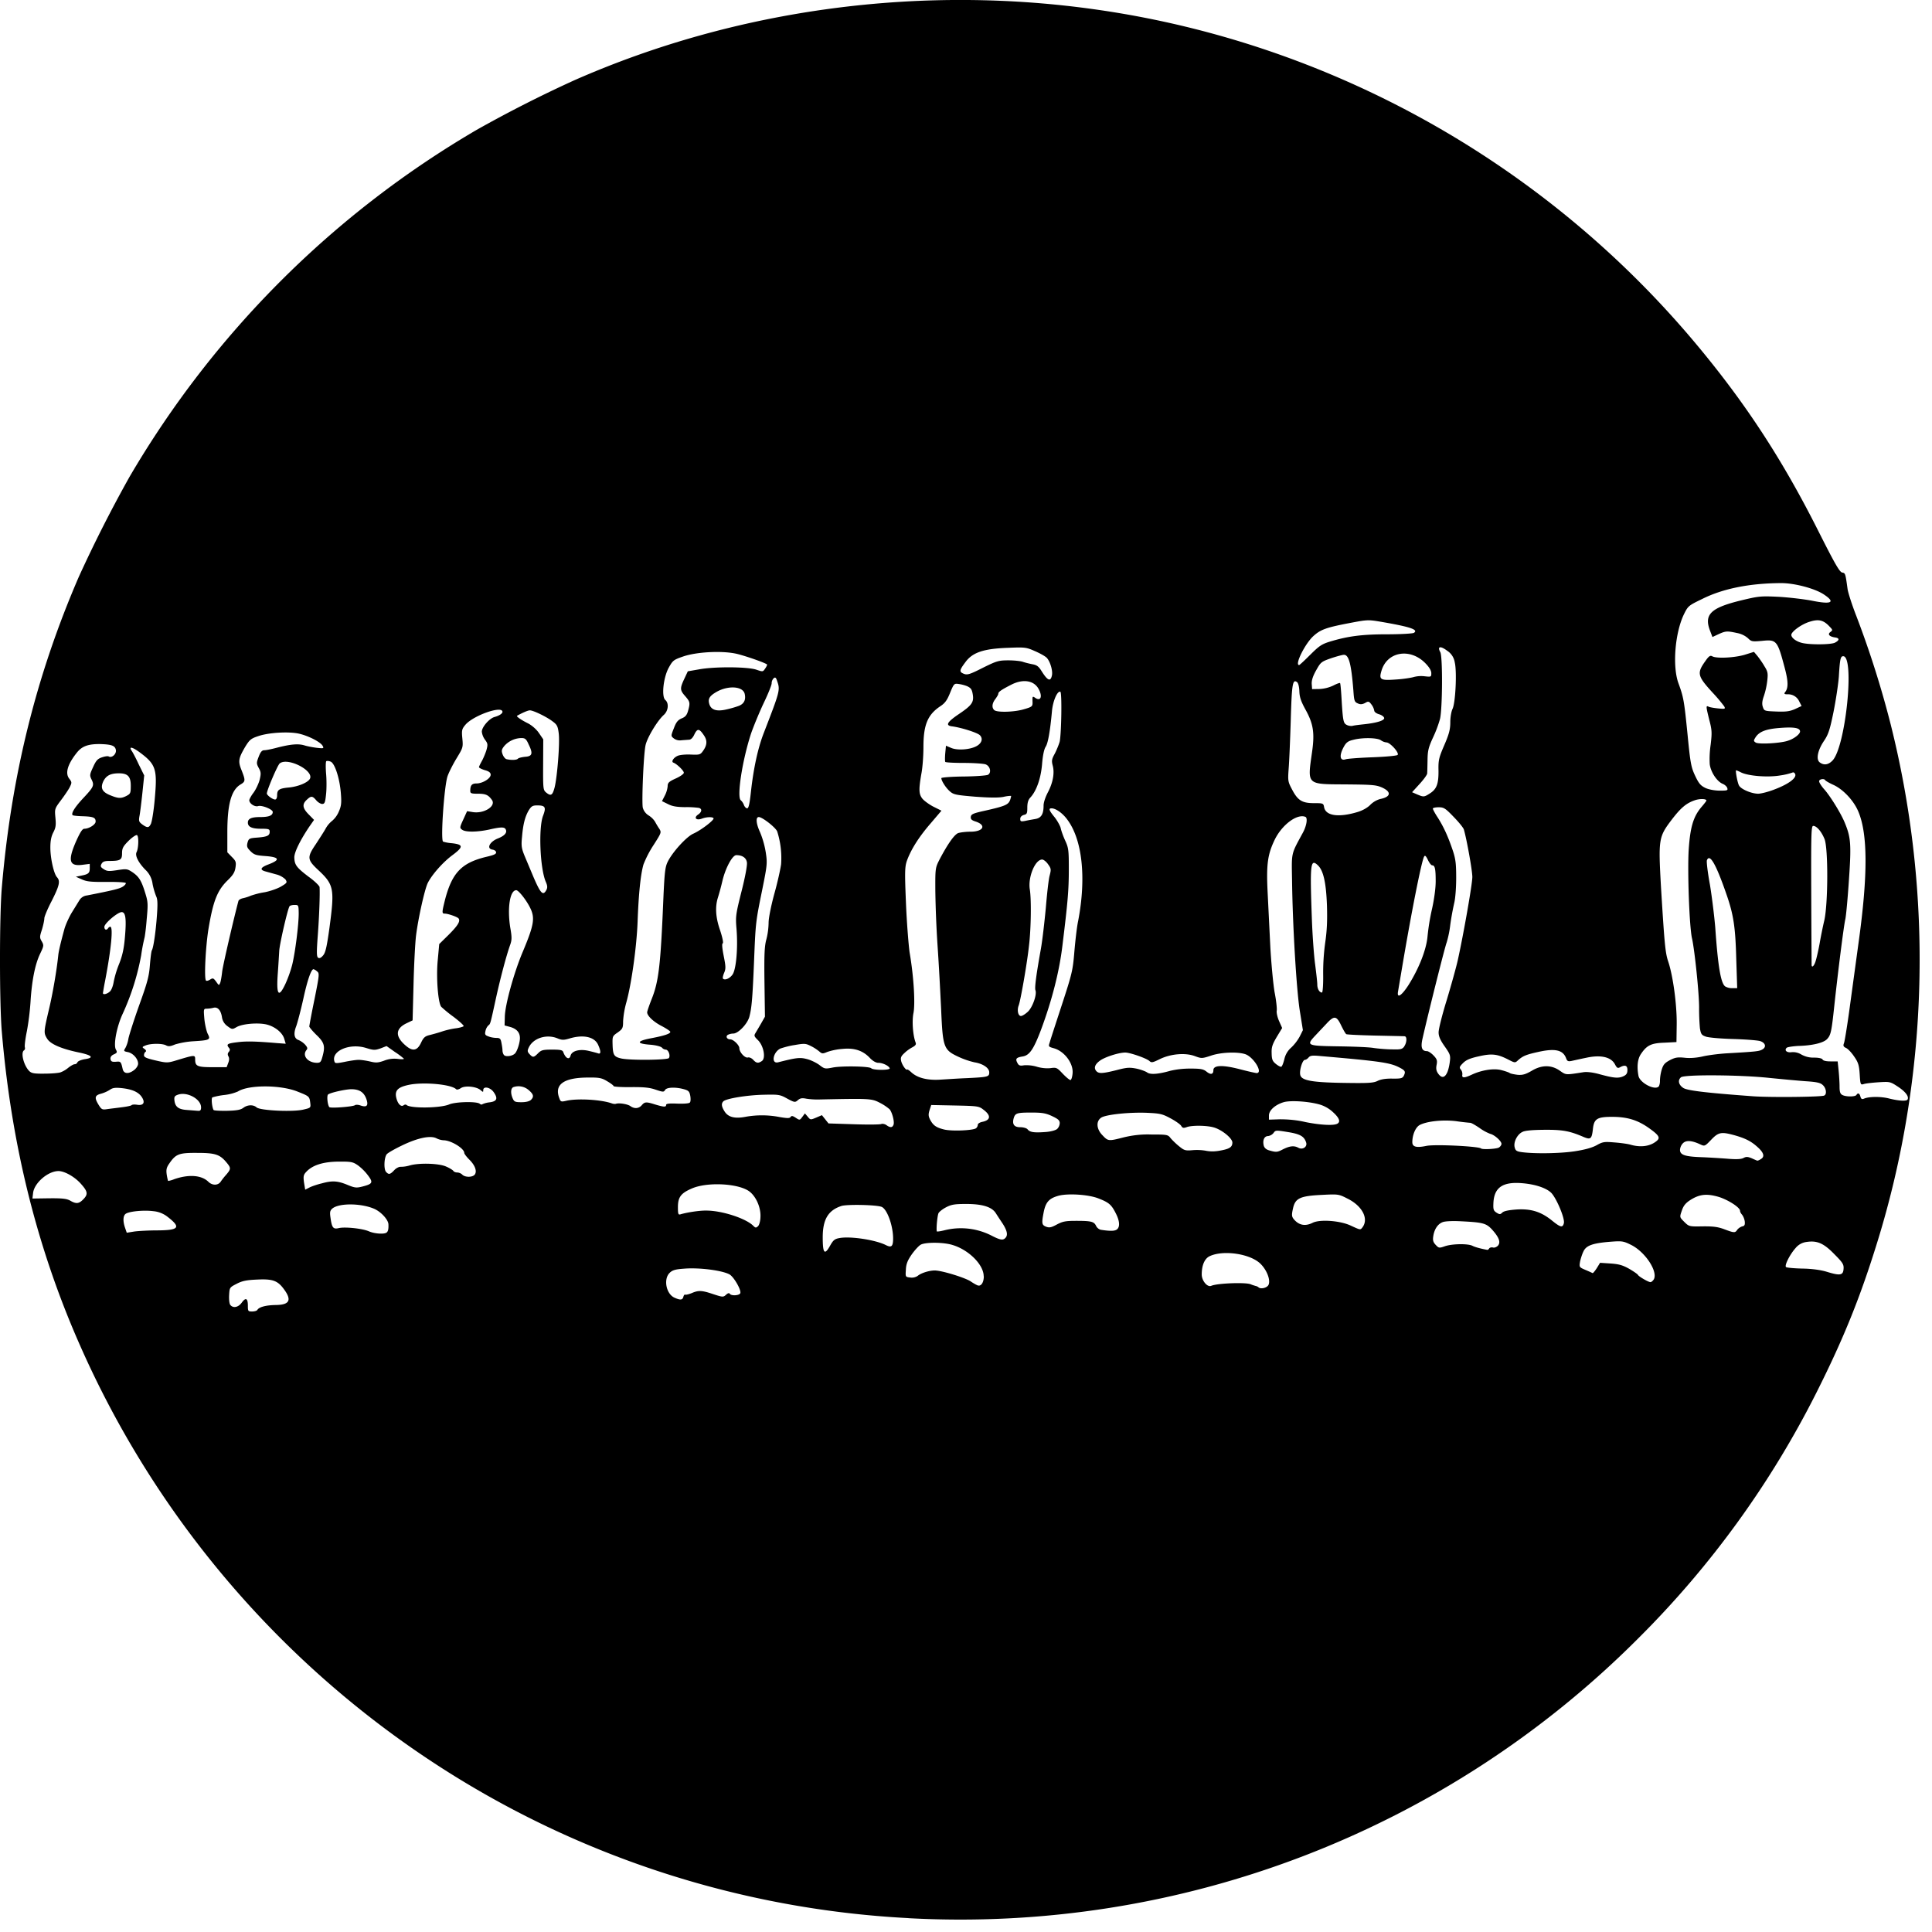 <svg xmlns="http://www.w3.org/2000/svg" width="64pt" height="64pt" viewBox="0 0 64 64"><path d="M30.094 63.54a31.676 31.676 0 0 1-15.805-5.196 31.962 31.962 0 0 1-11.644-13.79C1.23 41.353.375 37.919.059 34.165c-.079-.937-.079-3.809 0-4.746.312-3.719 1.144-7.059 2.554-10.316a44.97 44.97 0 0 1 1.672-3.297A32.067 32.067 0 0 1 15.793 4.3a42.485 42.485 0 0 1 3.23-1.64C24.398.292 30.52-.528 36.414.331c7.688 1.117 14.766 5.074 19.773 11.066 1.633 1.954 2.852 3.817 4.051 6.2.543 1.078.703 1.359.79 1.37.1.016.105.032.175.544.016.117.145.523.29.894a32.32 32.32 0 0 1 1.14 3.598c1.41 5.621 1.262 11.617-.438 17.121-.566 1.836-1.12 3.21-2.011 4.984a31.383 31.383 0 0 1-5.91 8.16 31.72 31.72 0 0 1-24.184 9.274zM8.527 43.39c.055-.093.282-.156.618-.16.449-.007.527-.164.261-.523-.207-.285-.375-.344-.875-.32-.363.015-.504.043-.691.14-.235.121-.235.125-.25.375-.008.149.008.285.039.325.094.117.266.082.379-.075.133-.183.203-.148.203.102 0 .18.008.191.14.191.079 0 .157-.023.176-.054zm14.11-.43c.015-.054.039-.085.062-.073.02.011.117-.012.215-.051.227-.098.332-.094.715.035.312.102.332.102.422.02.058-.055.105-.067.125-.032.047.075.316.059.347-.02.04-.105-.222-.558-.367-.628-.261-.133-1.015-.227-1.504-.184-.289.02-.382.051-.472.141-.207.207-.114.695.164.82.195.086.265.078.293-.027zm19.386-.401c.067-.157-.05-.473-.257-.684-.336-.348-1.266-.48-1.711-.254-.157.086-.246.3-.246.598 0 .207.187.433.316.375.2-.086 1.137-.121 1.305-.051.05.023.11.039.16.055a.22.22 0 0 1 .097.043c.07.074.29.023.336-.082zm-9.437-.282c0-.382-.496-.875-1.031-1.035-.297-.094-.887-.097-1.051-.012-.063.032-.2.18-.305.329-.14.203-.183.32-.191.504-.016.238-.016.238.148.257a.351.351 0 0 0 .242-.054c.11-.094.38-.18.567-.18.23 0 .992.234 1.187.36.09.062.2.124.239.136.109.035.199-.098.199-.305zm22.2.102c.14-.266-.294-.918-.763-1.145-.242-.12-.296-.129-.66-.101-.605.047-.82.125-.91.324-.047.094-.094.25-.113.344-.028.172-.024.18.176.265.113.047.222.098.238.106.016.012.078-.067.14-.16l.11-.18.348.023c.277.02.402.055.617.176.148.086.277.176.289.2.02.05.332.234.414.242.031 0 .082-.043.113-.094zm6.284-.34c.012-.152-.02-.207-.308-.496-.352-.363-.57-.453-.914-.402a.556.556 0 0 0-.371.207c-.176.195-.372.57-.313.625.016.02.254.043.527.05.32.004.606.043.809.102.453.14.555.125.57-.086zm-33.566-.785c.098-.172.148-.215.308-.242.364-.067 1.204.062 1.543.238.168.082.223.043.23-.18.013-.43-.19-1.011-.378-1.09-.164-.07-1.152-.09-1.336-.03-.437.144-.617.445-.617 1.038 0 .54.062.606.25.266zm21.828.101c.02-.027.07-.042.125-.03.047.015.117-.013.164-.06.09-.105.047-.25-.144-.476-.227-.266-.305-.293-1.067-.332-.285-.016-.539-.004-.617.027-.16.059-.277.227-.313.461-.023.14-.007.2.079.293.105.11.117.11.3.047.243-.086.782-.094.926-.012.09.043.262.09.48.13.02.003.051-.016.067-.048zm-16.031-.343c.094-.09.066-.239-.086-.477-.078-.117-.153-.23-.23-.351-.133-.204-.442-.301-.981-.301-.383 0-.492.02-.664.11-.113.058-.227.148-.25.194-.035.067-.078.47-.059.602.004.016.117 0 .258-.035a2.232 2.232 0 0 1 1.547.172c.293.152.387.168.465.086zm-20.504-.176c.058-.035.078-.117.07-.285-.012-.16-.265-.43-.5-.52-.449-.18-1.156-.176-1.363.008-.074.066-.082.121-.055.305.047.336.09.383.285.336.207-.043.774.015.989.11.175.077.484.1.574.046zm-7.582-.078c.719-.004.789-.098.34-.446a.885.885 0 0 0-.473-.19c-.3-.04-.758 0-.902.077-.106.055-.117.246-.035.48l.054.157.246-.04c.137-.019.485-.038.77-.038zm52.336-.024a.359.359 0 0 1 .164-.109c.074-.012.094-.05.082-.164a.504.504 0 0 0-.086-.219c-.04-.043-.07-.097-.07-.133 0-.109-.38-.355-.696-.457-.398-.117-.636-.097-.941.094-.16.102-.23.188-.281.328-.09.258-.09.239.078.41.148.145.16.149.597.141.344-.004.504.016.707.09.344.129.372.133.446.02zm-20.606.02c.153-.047.168-.254.032-.531-.157-.32-.239-.387-.59-.524-.328-.129-1-.172-1.317-.09-.316.086-.425.211-.492.524-.078.398-.07.445.078.504.106.039.168.027.356-.075.191-.101.289-.12.633-.12.5 0 .597.023.664.167.03.063.101.121.164.13.242.038.394.042.472.015zm8.18-.086c.227-.281.012-.715-.484-.961-.297-.152-.309-.152-.848-.125-.73.035-.887.11-.961.45-.047.21-.043.265.02.347.171.21.382.254.636.125.242-.117.91-.07 1.262.098.313.144.313.144.375.066zm-19.934-.355c.016-.329-.16-.708-.394-.864-.387-.254-1.395-.297-1.89-.074-.352.152-.45.285-.45.613 0 .23.012.258.082.239.207-.063.629-.13.86-.125.515 0 1.304.257 1.55.5.078.078.094.078.164.015.04-.043.075-.172.078-.304zm26.614.207c.039-.153-.235-.805-.41-.997-.157-.164-.528-.293-.973-.328-.637-.054-.922.14-.95.64-.011.227 0 .267.098.333.106.066.125.066.192.004.05-.055.21-.086.476-.106.485-.03.817.075 1.184.375.273.22.344.235.383.079zm-49.051-.786c.168-.168.156-.261-.067-.511-.203-.235-.546-.43-.75-.43-.343 0-.796.387-.84.719l-.023.191.547-.008c.442-.004.582.012.7.075.199.117.292.109.433-.036zm7.894-.53c.352-.099.528-.09.852.042.254.106.309.11.508.059.336-.086.36-.133.183-.367a1.671 1.671 0 0 0-.332-.333c-.168-.117-.226-.128-.644-.125-.504.004-.86.114-1.067.336-.093.098-.105.145-.078.352l.04.242.144-.074c.078-.04.254-.098.394-.133zm-3.335-.063c.054-.078.117-.157.18-.227.163-.191.163-.223.007-.41-.219-.262-.371-.313-.973-.313-.601-.004-.703.036-.922.356-.09.129-.105.203-.082.363.016.106.04.203.047.211a.929.929 0 0 0 .203-.059c.48-.167.903-.136 1.13.086.132.13.324.125.41-.007zm8.41-.227c.086-.105.02-.305-.172-.496-.094-.094-.172-.195-.172-.227 0-.148-.441-.418-.688-.418a.62.62 0 0 1-.234-.066c-.2-.102-.625-.012-1.14.238-.239.114-.47.246-.505.29-.09.109-.105.511-.019.59.086.093.133.081.266-.06.062-.07.16-.117.214-.113.098 0 .196-.015.293-.043.309-.093.98-.074 1.215.036.11.046.215.113.235.14.015.031.078.055.129.055.054 0 .132.031.171.074.094.09.329.09.407 0zm42.597-.512c.149-.078.114-.215-.101-.406-.215-.195-.41-.293-.793-.398-.41-.11-.504-.09-.739.156-.214.223-.218.223-.37.152-.278-.129-.462-.14-.567-.035a.353.353 0 0 0-.098.219c0 .168.164.222.684.242.223.008.61.031.86.05.32.028.48.02.562-.023.086-.047.14-.043.273.012.094.043.176.078.184.078a.258.258 0 0 0 .105-.047zm-6.152-.265c.332-.051.559-.114.715-.196.207-.117.258-.125.59-.097.203.015.441.047.535.074.347.102.668.055.879-.129.117-.102.066-.187-.266-.422-.375-.265-.715-.37-1.223-.37-.5 0-.597.07-.632.413-.036.317-.075.348-.297.258-.469-.203-.7-.246-1.305-.242-.387.004-.644.023-.73.07-.172.078-.305.34-.258.512.027.11.066.137.25.16.418.055 1.261.043 1.742-.031zm-11.61-.051c.196-.047.266-.11.266-.238 0-.141-.344-.422-.613-.5-.238-.07-.738-.075-.906-.008-.102.035-.133.027-.176-.043-.024-.047-.184-.16-.352-.25-.277-.149-.347-.164-.789-.184-.593-.023-1.355.059-1.508.16-.18.118-.16.383.043.586.184.196.2.196.692.07.3-.074.613-.109.926-.097.523 0 .55.004.64.125.059.066.18.188.285.27.16.132.207.144.426.125a1.78 1.78 0 0 1 .438.015c.195.04.367.031.629-.031zm1.962-.023c.21-.102.347-.118.488-.043.14.078.3-.024.262-.165-.063-.21-.196-.289-.614-.355-.383-.063-.406-.063-.468.031a.29.29 0 0 1-.176.102c-.13 0-.192.133-.149.316.02.074.078.13.184.16.234.067.266.063.473-.047zm7.128-.047c.051-.028.09-.086.09-.125 0-.09-.226-.297-.375-.332a1.562 1.562 0 0 1-.355-.196c-.137-.093-.27-.168-.301-.168a7.61 7.61 0 0 1-.465-.054c-.441-.055-.969 0-1.21.125-.137.07-.247.324-.247.57 0 .156.133.191.457.125.274-.063 1.738.012 1.817.082.039.043.496.02.59-.027zm-14.628-.618a.29.29 0 0 0 .085-.191c0-.094-.05-.137-.253-.234-.211-.098-.329-.118-.688-.118-.477 0-.531.02-.582.18-.059.203.008.305.211.305.105 0 .215.031.246.07.078.098.215.117.586.09.184-.012.348-.059.395-.102zm-2.688-.023a.163.163 0 0 0 .059-.117c0-.035.066-.078.144-.094.29-.059.3-.215.035-.41-.144-.113-.199-.117-.937-.133l-.785-.016-.055.168c-.043.141-.04.2.016.313.101.191.195.262.457.328.254.066.968.035 1.066-.039zm-2.734-.113c.039-.094-.04-.403-.125-.512a1.584 1.584 0 0 0-.32-.215c-.282-.148-.333-.148-2.032-.113a2.459 2.459 0 0 1-.414-.027c-.14-.028-.203-.016-.277.05-.09.078-.11.078-.348-.05-.246-.137-.281-.141-.789-.13-.543.012-1.211.122-1.324.212-.078.07-.074.168.023.324.117.203.336.265.703.195a3.068 3.068 0 0 1 1.133.008c.254.043.328.043.36 0 .03-.05.07-.043.171.023.13.086.133.086.22-.03l.085-.114.09.105c.09.11.094.114.281.035l.192-.082.218.274.836.027c.465.016.875.012.914-.008.04-.015.117 0 .168.036.121.09.2.09.235-.012zm14.707-.04c.105-.062.062-.187-.137-.37a1.115 1.115 0 0 0-.434-.258c-.351-.106-.957-.149-1.199-.086-.285.082-.5.27-.5.445v.137l.36-.012c.289 0 .578.027.859.094.496.098.937.121 1.05.05zM6.66 36.68c0-.27-.457-.524-.762-.418-.113.039-.132.07-.12.187.023.215.132.301.413.32l.36.028c.082.008.11-.016.11-.117zm1.399.02c.136-.106.332-.114.441-.016.117.105 1.2.156 1.543.074.254-.059.254-.059.234-.23-.027-.212-.035-.215-.441-.376-.563-.218-1.606-.218-1.953.004a1.58 1.58 0 0 1-.453.117 2.309 2.309 0 0 0-.395.079c-.043.03-.012.328.04.418.015.02.214.03.445.027.32-.008.449-.031.539-.098zm-4.028-.02c.168-.02.313-.051.328-.07.012-.02.102-.028.192-.012.203.03.265-.075.148-.254-.11-.168-.316-.258-.652-.297-.227-.024-.313-.012-.402.05a1.13 1.13 0 0 1-.297.133c-.211.055-.227.133-.078.375.093.149.117.16.277.137.098-.015.316-.039.484-.062zm7.73-.07c.024-.02.11-.016.184.011.215.074.27-.004.184-.234-.082-.211-.23-.305-.492-.305-.176 0-.668.105-.766.172-.05.027-.027.324.035.418.028.05.801-.012.856-.063zm3.118-.024c.21-.09.914-.106 1.012-.023.03.027.07.035.09.015a.793.793 0 0 1 .238-.062c.242-.032.285-.125.133-.34-.118-.164-.344-.203-.344-.063 0 .07-.004.07-.086 0-.133-.12-.512-.16-.652-.07-.07.047-.133.062-.16.039-.16-.164-1.087-.246-1.567-.145-.355.075-.461.18-.422.399.043.219.16.348.25.277.031-.023.07-.031.094-.011.117.12 1.12.109 1.414-.016zm6.379.027c.101-.117.144-.12.453-.023.289.086.355.086.355.012 0-.043.102-.055.375-.043.2.007.387-.004.41-.036.028-.023.032-.12.016-.218-.027-.149-.058-.18-.21-.223-.278-.078-.579-.066-.626.027-.043.07-.066.07-.308-.011-.2-.07-.383-.09-.828-.086-.313.004-.57-.012-.57-.035 0-.02-.098-.094-.212-.16-.18-.11-.265-.126-.64-.122-.809.004-1.121.235-.942.692.04.11.059.117.227.078.367-.086 1.168-.04 1.52.09.038.011.09.02.12.011.11-.039.383.008.477.07.137.102.285.09.383-.023zm-3.672-.175c.11-.11.09-.188-.074-.329a.516.516 0 0 0-.504-.097c-.09.035-.102.203-.02.383.047.105.086.117.29.117.14 0 .257-.028.308-.075zm45.602-.012c.058-.098-.06-.258-.313-.426-.262-.172-.27-.172-.656-.148-.211.015-.434.039-.489.062-.097.027-.105.008-.125-.328-.02-.297-.046-.39-.183-.586-.086-.129-.207-.258-.27-.285-.09-.043-.101-.074-.066-.164.023-.067.098-.528.168-1.028l.309-2.265c.32-2.285.312-3.664-.016-4.403-.156-.351-.496-.71-.813-.855-.14-.063-.265-.137-.273-.156-.031-.063-.2-.035-.2.035 0 .043.071.156.16.258.196.215.54.77.673 1.078.215.508.238.719.156 1.91-.04.605-.094 1.2-.121 1.324-.055.235-.246 1.766-.363 2.848-.094.887-.118.988-.239 1.121-.117.129-.492.219-.965.23-.18.012-.351.036-.378.063-.086.086.011.168.168.144a.522.522 0 0 1 .316.075c.133.074.277.11.43.105.156 0 .265.028.277.063.02.039.117.062.262.062h.238l.031.297c.016.164.032.402.032.531 0 .18.019.246.093.285.117.063.422.063.465 0 .047-.082.106-.058.133.055.023.078.05.094.117.067.168-.075.574-.075.84-.004.316.078.562.093.602.035zm-2.758-.137c.093-.035.066-.246-.047-.344-.078-.078-.203-.105-.582-.129-.27-.02-.801-.07-1.192-.109-.941-.102-2.808-.117-2.925-.02-.11.094-.082.243.07.348.121.09.734.164 2.324.281.57.04 2.219.024 2.352-.023zm-5.473-.312a.441.441 0 0 0 .031-.188c.004-.117.024-.234.055-.344.055-.18.098-.23.277-.328.176-.09.258-.101.485-.078.175.02.383.004.582-.039.172-.043.558-.094.863-.11.938-.054 1.02-.066 1.121-.12.152-.079.117-.223-.062-.282-.086-.027-.496-.058-.91-.07-.41-.012-.82-.047-.899-.082-.133-.047-.156-.082-.188-.273a7.498 7.498 0 0 1-.027-.692c0-.48-.148-1.898-.234-2.281-.09-.38-.156-2.246-.11-2.953.051-.742.153-1.086.422-1.403.09-.105.164-.199.164-.214 0-.063-.226-.067-.39-.008-.282.097-.461.254-.75.629-.446.586-.453.644-.364 2.254.114 1.859.141 2.171.239 2.457.16.48.289 1.433.281 2.082l-.008.586-.394.02c-.446.015-.586.085-.782.374-.113.164-.14.422-.082.727.051.242.575.504.68.336zm-9.32-.172c.105-.051.261-.078.48-.075.278.004.332-.007.38-.082.073-.148.058-.183-.138-.285-.308-.16-.62-.207-2.605-.379-.277-.027-.348-.02-.406.047-.035.043-.09.078-.121.078-.082 0-.192.356-.153.504.047.192.434.25 1.64.262.63.008.794-.004.923-.07zm-13.61-.09c.703-.035.743-.043.743-.192 0-.148-.215-.289-.489-.332a2.754 2.754 0 0 1-.531-.183c-.492-.23-.52-.305-.574-1.586-.035-.695-.07-1.387-.117-2.078a36.23 36.23 0 0 1-.075-1.836c-.004-.762 0-.762.149-1.055.265-.5.476-.8.605-.855.075-.024.254-.047.41-.047.426 0 .54-.215.172-.336-.136-.043-.172-.082-.16-.16.012-.086.086-.117.5-.207.637-.145.742-.192.8-.344.024-.07.04-.133.032-.14-.082 0-.172.015-.254.034-.164.032-.465.028-.941-.007-.652-.055-.715-.07-.844-.188-.133-.121-.27-.344-.27-.426 0-.023.329-.05.723-.054.403-.004.77-.032.817-.055.129-.066.082-.29-.075-.348-.062-.023-.39-.047-.718-.047-.328 0-.61-.015-.617-.035-.012-.02-.012-.148 0-.289l.023-.246.176.074c.203.086.613.059.832-.058.176-.094.226-.246.12-.36-.073-.086-.644-.265-.944-.3-.207-.032-.137-.145.23-.395.441-.297.52-.398.473-.668-.028-.164-.063-.207-.188-.266a1.24 1.24 0 0 0-.293-.074c-.133-.02-.148 0-.27.297-.097.242-.167.34-.327.445-.415.278-.555.614-.555 1.344 0 .281-.027.684-.07.899-.09.523-.082.664.035.816.058.07.222.191.367.266l.265.132-.37.434c-.391.453-.653.875-.782 1.246-.062.195-.066.375-.023 1.399.027.648.086 1.375.12 1.617.138.804.188 1.676.13 1.996-.059.277-.02.758.07.992.023.059-.008.098-.105.152a1.219 1.219 0 0 0-.27.196c-.11.101-.129.152-.105.261.03.13.164.32.199.282.012-.012.078.035.144.097.2.18.52.262.934.239.203-.012.605-.04.898-.051zm3.504-.164c.028-.332-.277-.735-.629-.828-.168-.047-.175-.059-.132-.18.02-.078.203-.637.402-1.246.344-1.05.367-1.156.418-1.774.031-.359.082-.816.125-1.015.273-1.422.14-2.68-.352-3.348-.156-.219-.386-.383-.531-.383-.105 0-.082.07.105.297.09.117.18.278.2.356.015.082.082.27.148.414.113.242.121.328.121.945 0 .695-.035 1.098-.21 2.52-.102.867-.348 1.824-.704 2.785-.25.664-.387.863-.61.902-.222.035-.253.078-.179.215.043.086.086.102.219.078a1.22 1.22 0 0 1 .422.047c.152.047.332.062.457.047.195-.028.215-.016.406.187.117.121.23.215.258.207.027-.011.058-.113.066-.226zm18.38-.102c0-.152-.075-.187-.247-.094-.074.04-.102.024-.164-.093-.125-.246-.465-.328-.95-.223-.198.04-.417.09-.491.106-.114.023-.145.007-.18-.09-.102-.274-.363-.332-.91-.211-.414.09-.52.136-.676.273-.105.098-.105.098-.34-.023-.355-.18-.539-.2-.965-.102-.285.063-.418.117-.523.223-.121.12-.13.152-.07.219a.236.236 0 0 1 .046.171c-.02.11.067.11.309-.003.324-.153.727-.22.984-.153.121.031.246.074.274.094.027.023.148.047.27.062.171.012.261-.02.46-.132.328-.2.653-.203.934-.004.21.144.176.144.777.05.117-.019.317.004.543.067.473.129.621.14.785.066.102-.047.133-.101.133-.203zm-5.974.086c.036-.07.075-.234.09-.363.028-.215.008-.254-.172-.512-.144-.203-.199-.332-.199-.457-.004-.101.117-.586.27-1.078.148-.492.312-1.082.363-1.309.188-.847.484-2.527.484-2.765 0-.215-.187-1.254-.28-1.57-.013-.055-.165-.243-.337-.419-.277-.289-.328-.32-.5-.32-.105 0-.191.02-.191.043 0 .024.07.16.164.3.2.317.34.626.496 1.087.098.293.113.453.113.914 0 .32-.027.676-.066.832a9.058 9.058 0 0 0-.129.71 3.406 3.406 0 0 1-.121.595c-.055.132-.606 2.328-.797 3.172-.07.3-.027.425.145.425.042 0 .14.063.214.14.118.122.133.173.106.313-.028.13-.008.211.055.297.109.149.21.137.292-.035zm-45.933-.012a.9.9 0 0 0 .258-.152c.078-.062.172-.117.21-.117.04 0 .079-.027.094-.066.016-.036.125-.083.247-.102.32-.047.238-.133-.227-.227-.563-.12-.914-.273-1.023-.449-.118-.191-.118-.219.054-.953.13-.539.262-1.316.313-1.812.015-.141.074-.395.203-.868.035-.132.144-.375.238-.535l.258-.418a.333.333 0 0 1 .246-.16c.895-.176 1.086-.223 1.2-.297.062-.043.105-.094.09-.117-.013-.023-.306-.04-.645-.035-.508.004-.653-.012-.813-.086l-.195-.086.172-.035c.246-.047.289-.086.289-.246v-.145l-.243.031c-.44.055-.492-.136-.207-.785.133-.293.204-.41.274-.41.148 0 .371-.137.371-.238 0-.133-.078-.164-.426-.176-.172-.004-.316-.02-.336-.035-.054-.059.063-.25.32-.531.38-.403.403-.453.31-.645-.071-.144-.067-.168.05-.422.098-.218.152-.273.297-.32.094-.031.191-.047.219-.027.101.058.253-.075.238-.207-.024-.149-.13-.192-.527-.204-.391-.003-.594.07-.762.278-.313.39-.399.687-.258.867.09.117.09.133.02.277-.04.082-.172.278-.293.438-.211.281-.211.289-.184.582.023.242.012.328-.07.484-.07.137-.098.285-.098.504 0 .348.113.863.219.98.117.126.082.278-.172.782-.137.262-.246.523-.246.578 0 .062-.035.227-.078.371-.079.242-.082.27-.008.395.074.132.07.152-.059.421-.164.344-.27.891-.312 1.567a8.69 8.69 0 0 1-.121.984c-.055.262-.082.504-.067.54.012.034 0 .077-.027.097-.121.074-.008.508.172.687.078.075.164.09.5.086.23 0 .468-.02.535-.043zm36.758-.05c.215-.051.437-.075.66-.075.351 0 .441.016.547.102.14.113.226.09.226-.05 0-.165.297-.18.871-.032.282.074.532.129.563.129.219-.004-.098-.527-.375-.625-.254-.086-.813-.067-1.145.05-.289.094-.308.094-.52.016-.312-.12-.792-.082-1.155.09-.254.125-.29.133-.36.067-.101-.09-.64-.278-.797-.278-.222 0-.691.153-.847.274-.168.125-.203.246-.106.347.082.082.207.075.664-.039.34-.09.43-.094.657-.05.144.03.3.09.351.124.102.082.367.063.766-.05zm-34.317-.028c.075-.058.13-.148.13-.21 0-.16-.169-.348-.34-.383-.141-.028-.145-.036-.079-.141a1.03 1.03 0 0 0 .098-.305c.02-.105.176-.597.351-1.09.27-.75.332-.964.36-1.34.02-.242.047-.468.066-.496.051-.082.13-.613.168-1.164.028-.386.02-.535-.027-.628a2.376 2.376 0 0 1-.117-.403.78.78 0 0 0-.25-.484c-.227-.235-.336-.461-.282-.57.07-.133.079-.547.012-.567-.031-.012-.16.074-.277.191-.184.184-.215.247-.215.415 0 .214-.055.25-.426.25-.152 0-.215.023-.254.097-.043.078-.031.11.075.176.109.07.167.074.449.031.308-.047.332-.043.508.074.207.145.289.266.421.7.086.277.09.355.043.859-.015.195-.035.39-.066.582a6.032 6.032 0 0 0-.117.61 8.143 8.143 0 0 1-.606 1.921c-.203.43-.324 1.059-.226 1.207.043.078.035.102-.07.149-.083.035-.122.09-.114.156.016.082.047.098.18.09.16-.016.168-.004.223.238.035.164.195.18.382.035zm25.028-.058c-.032-.082-.23-.18-.38-.18-.073 0-.179-.059-.269-.152-.234-.254-.52-.348-.914-.309a2.055 2.055 0 0 0-.508.102c-.148.062-.172.062-.261-.016a1.477 1.477 0 0 0-.286-.184c-.164-.082-.207-.086-.53-.03-.16.023-.321.066-.473.116-.243.118-.317.512-.079.457.61-.156.727-.168.954-.109.128.031.312.121.414.195.172.133.187.137.449.086.297-.058 1.203-.043 1.27.024.066.07.636.07.613 0zm-21.914-.172c.039-.094.039-.168.007-.223-.03-.054-.027-.105.016-.148.043-.059.043-.09-.008-.145-.082-.11-.035-.136.305-.176.281-.035.586-.03 1.309.032l.277.02-.047-.157c-.055-.2-.29-.398-.559-.473-.277-.078-.824-.035-1.02.078-.144.082-.152.082-.304-.03a.439.439 0 0 1-.183-.302c-.036-.226-.141-.343-.278-.308a.985.985 0 0 1-.219.031c-.113 0-.113.008-.085.344.02.187.07.406.113.492.101.191.062.21-.461.242a2.8 2.8 0 0 0-.621.106c-.153.066-.223.074-.301.03-.125-.066-.492-.066-.668 0-.129.052-.133.06-.047.118.055.04.067.078.035.098-.027.015-.05.066-.05.113 0 .066.085.102.386.172.375.086.395.086.715-.012.586-.176.594-.176.594-.02 0 .223.074.255.578.255h.465zm34.988-.133a.708.708 0 0 1 .23-.383 1.54 1.54 0 0 0 .278-.363l.105-.211-.101-.633c-.11-.676-.239-2.816-.258-4.32-.016-.957-.04-.852.355-1.582.13-.235.168-.5.086-.531-.277-.11-.77.261-1.012.75-.238.492-.285.816-.238 1.757l.09 1.817c.031.543.094 1.21.14 1.484.055.274.083.551.071.613-.012.063.023.22.078.344l.102.23-.18.298c-.145.246-.176.34-.168.539.004.203.027.261.137.351.078.063.156.106.183.094.024-.008.07-.121.102-.254zm-30.664.027c.09 0 .262.028.379.055.191.047.261.043.46-.027.15-.059.305-.078.458-.059.12.016.21.012.199-.008a2.557 2.557 0 0 0-.297-.222l-.277-.196-.2.078c-.187.063-.226.063-.48-.015-.555-.172-1.18.11-1.04.465.017.047.08.047.33-.004.167-.035.378-.067.468-.067zm-1.207-.086c.105-.363.074-.484-.192-.738-.132-.129-.238-.258-.238-.281 0-.027.074-.43.172-.902.164-.82.168-.864.082-.926a.308.308 0 0 0-.113-.07c-.075-.004-.2.343-.336.968-.086.387-.196.805-.239.922-.097.25-.066.41.079.457a.679.679 0 0 1 .21.145c.086.097.098.136.047.191-.144.184.051.414.348.418.11 0 .137-.027.18-.184zm14.566.122c.13-.098.055-.5-.133-.688-.129-.125-.136-.152-.082-.238.035-.059.121-.203.188-.32l.125-.22-.016-1.136c-.012-.91 0-1.2.063-1.426.047-.18.07-.363.074-.55 0-.153.078-.547.187-.95.106-.375.204-.82.227-.988a2.913 2.913 0 0 0-.129-1.086c-.05-.129-.492-.477-.61-.477-.109 0-.09.22.044.508a3 3 0 0 1 .187.664c.055.356.047.422-.117 1.235-.219 1.078-.219 1.07-.273 2.418-.051 1.23-.079 1.504-.153 1.789-.062.234-.367.558-.535.558a.433.433 0 0 0-.18.043c-.078.051-.03.149.082.149.102 0 .301.191.301.293 0 .132.184.332.281.308.047-.015.125.02.176.074.106.118.172.125.293.04zm-3.086-.094c.059-.078-.011-.281-.105-.281a.184.184 0 0 1-.121-.063c-.032-.039-.192-.082-.371-.098-.5-.035-.485-.125.043-.222.421-.082.62-.149.601-.211-.012-.028-.137-.11-.285-.188-.266-.136-.48-.336-.48-.453 0-.035.066-.226.144-.426.238-.59.3-1.117.39-3.273.04-.93.06-1.11.145-1.285.156-.32.61-.82.84-.93.266-.117.711-.46.68-.516-.032-.05-.227-.046-.383.012-.188.074-.285-.027-.129-.133.129-.086.14-.195.023-.222a2.987 2.987 0 0 0-.457-.024c-.277-.004-.418-.027-.562-.101l-.2-.098.094-.184a.855.855 0 0 0 .094-.312c0-.11.04-.152.266-.254.148-.066.27-.152.27-.191 0-.07-.235-.293-.34-.332-.094-.028 0-.172.14-.23.074-.032.27-.048.434-.04.281.012.312.004.394-.11.145-.198.157-.355.035-.53-.152-.227-.214-.231-.312-.032-.05.113-.117.18-.18.18-.054.004-.172.012-.262.02a.33.33 0 0 1-.246-.067c-.093-.074-.093-.082.008-.336.074-.2.133-.27.258-.324.121-.047.172-.11.211-.25.074-.266.066-.3-.094-.485-.176-.199-.18-.257-.031-.574l.117-.25.38-.066c.515-.094 1.624-.086 1.898.015.207.07.21.07.285-.042.047-.067.07-.125.062-.133-.066-.059-.719-.285-1-.352-.469-.11-1.32-.07-1.777.086-.317.11-.344.129-.477.367-.18.32-.25.961-.117 1.075.125.105.102.355-.047.492-.215.191-.547.746-.605.996-.067.273-.133 1.867-.094 2.078a.44.44 0 0 0 .187.254c.09.055.168.129.223.219.031.058.09.16.137.226.074.121.07.133-.184.531a3.534 3.534 0 0 0-.34.653c-.093.32-.16.945-.195 1.902-.031.82-.203 2.063-.375 2.676a3.01 3.01 0 0 0-.105.613c0 .227-.016.258-.18.375-.176.121-.176.129-.168.418.012.328.047.387.281.441.278.067 1.524.055 1.582-.011zm-3.254-.086c.043-.149.282-.219.57-.16.133.03.282.07.333.086.105.043.11-.059.004-.29-.125-.261-.497-.335-.946-.199-.187.055-.246.055-.383 0-.363-.156-.808-.02-.96.29-.055.117-.051.148.02.226.112.121.14.117.284-.027.106-.106.16-.121.465-.121.281 0 .348.015.371.085.078.211.203.266.242.11zm-1.843-.067c.074-.074.164-.355.164-.511 0-.184-.106-.305-.32-.367l-.188-.051.008-.29c.007-.39.304-1.468.597-2.156.375-.894.41-1.12.235-1.464-.13-.258-.38-.57-.453-.57-.211 0-.301.59-.2 1.234.059.328.055.418-.004.582-.125.351-.312 1.058-.46 1.722-.2.918-.192.891-.262.942a.376.376 0 0 0-.094.183c-.027.114-.012.141.098.18.07.031.191.05.265.05.114 0 .14.028.164.153.016.082.036.2.036.254 0 .063.023.133.054.164.063.063.278.031.36-.055zm-3.11-.359c.082-.172.13-.215.293-.254.137-.035.278-.074.414-.12.121-.04.32-.087.45-.102.124-.016.238-.051.253-.07.012-.024-.14-.161-.336-.31a4.178 4.178 0 0 1-.406-.331c-.105-.13-.172-.957-.117-1.536l.05-.543.313-.308c.301-.3.395-.45.328-.54-.035-.05-.347-.16-.457-.16-.101 0-.097-.038.012-.476.234-.883.55-1.21 1.367-1.406.254-.059.332-.094.32-.153-.003-.039-.058-.078-.12-.085-.204-.032-.098-.258.175-.368.219-.086.313-.187.27-.289-.035-.097-.145-.101-.551-.008-.402.086-.781.09-.895.008-.09-.062-.085-.078.036-.343l.125-.274.191.031c.375.059.781-.203.629-.406-.117-.164-.207-.203-.461-.203-.219 0-.254-.012-.254-.094 0-.183.05-.246.207-.246.2 0 .469-.164.469-.289 0-.066-.05-.113-.195-.152-.106-.032-.192-.078-.192-.098 0-.02.04-.105.09-.195.05-.086.121-.258.156-.367.051-.188.047-.223-.047-.348a.561.561 0 0 1-.105-.266c0-.156.254-.445.426-.488.144-.04.258-.11.258-.168 0-.223-.973.121-1.23.43-.114.136-.126.18-.099.453.028.293.02.308-.199.668-.12.199-.258.472-.297.597-.11.375-.226 2.07-.144 2.149.097.031.199.047.304.055.372.043.375.12.008.394-.312.23-.675.64-.816.918-.102.203-.317 1.164-.39 1.746-.028.223-.067.95-.083 1.61l-.031 1.199-.203.097c-.363.176-.38.426-.047.72.246.222.402.198.531-.079zm32.567.125c.09-.129.097-.328.015-.336-.031-.004-.472-.012-.972-.023-.504-.012-.934-.032-.961-.047-.028-.016-.102-.149-.172-.293-.153-.32-.23-.328-.48-.059l-.372.395c-.312.332-.285.344.742.36.493.007 1.024.026 1.184.054.16.023.438.047.617.047.285.008.332-.004.403-.098zM34.043 33.52c.156-.137.312-.57.258-.715-.035-.078.035-.567.18-1.375.05-.282.12-.895.164-1.364.039-.468.093-.953.128-1.07.051-.2.047-.226-.058-.371-.059-.086-.149-.152-.192-.152-.234 0-.472.582-.41.984.055.328.043 1.3-.027 1.875-.063.586-.277 1.805-.34 1.973-.062.16-.02.351.074.351.043 0 .137-.058.223-.136zm12.602-.868c.359-.566.605-1.191.644-1.636.031-.309.082-.618.152-.922.07-.32.118-.676.118-.899 0-.406-.024-.53-.114-.53-.035 0-.097-.08-.144-.18-.067-.137-.098-.16-.125-.11-.086.148-.418 1.832-.711 3.563l-.153.906c-.042.238.106.152.333-.192zm-43 .188c.05-.047.101-.188.12-.309a3.3 3.3 0 0 1 .18-.597c.11-.278.16-.504.192-.875.054-.61.027-.844-.106-.844s-.574.375-.574.488c0 .102.074.125.125.043.016-.023.047-.047.07-.047.102 0 .035.719-.172 1.801-.027.133-.05.262-.07.398 0 .067.149.028.235-.058zm5.816-.262a4.05 4.05 0 0 0 .219-.621c.101-.414.218-1.352.215-1.707-.004-.27-.008-.273-.141-.273-.074 0-.149.02-.164.046-.063.098-.328 1.247-.34 1.477-.008.133-.027.46-.047.734-.055.739.027.844.258.344zm34.371-.27a7.285 7.285 0 0 1 .07-1.101c.055-.383.07-.715.055-1.207-.027-.758-.117-1.168-.305-1.34-.242-.226-.261-.043-.195 1.774.02.558.07 1.242.11 1.523.035.277.07.574.07.656 0 .145.07.266.156.266.023 0 .043-.258.039-.57zm13.684-.53c-.028-1.079-.09-1.489-.34-2.196-.34-.977-.543-1.32-.633-1.082-.016.043.027.41.102.813.066.406.144 1.039.175 1.41.09 1.3.184 1.843.328 1.953.07.039.153.062.235.058h.164zm-50.157.413c.02-.195.391-1.793.54-2.347.011-.035.074-.074.152-.09.074-.016.187-.05.254-.082.148-.05.297-.09.449-.113.18-.032.426-.118.55-.188.208-.125.216-.137.153-.238a.681.681 0 0 0-.309-.168l-.355-.098c-.2-.055-.164-.133.105-.234.391-.149.36-.238-.09-.274-.328-.023-.39-.043-.511-.164-.113-.113-.129-.156-.098-.28.04-.138.059-.15.328-.169.332-.027.407-.066.407-.195 0-.086-.032-.098-.293-.098-.297 0-.43-.062-.43-.203 0-.129.113-.184.41-.184.285 0 .414-.05.414-.168 0-.09-.367-.234-.484-.195-.114.035-.293-.086-.293-.195 0-.031.062-.149.144-.254.078-.11.168-.3.2-.426.046-.195.046-.25-.028-.383-.082-.152-.082-.175-.004-.379.063-.164.11-.214.188-.214.055 0 .238-.036.398-.079.465-.12.719-.144.926-.082.102.032.29.067.418.082.223.024.234.02.188-.066-.067-.125-.461-.328-.778-.402-.336-.078-1.012-.04-1.36.082-.238.078-.284.12-.429.355-.21.36-.238.465-.137.727.153.386.153.414-.011.515-.309.18-.442.649-.442 1.582v.668l.149.153c.133.133.148.168.12.355-.023.156-.085.25-.253.414-.352.34-.488.692-.645 1.64-.093.595-.144 1.622-.078 1.688.02.016.078.004.137-.035.09-.058.11-.05.2.07.093.133.093.133.136.032.02-.059.047-.219.062-.36zm16.903.098c.125-.164.187-.887.136-1.516-.035-.414-.027-.476.165-1.242.12-.468.195-.875.18-.96-.02-.153-.15-.243-.352-.243-.13 0-.356.422-.457.84a8.24 8.24 0 0 1-.149.555c-.101.316-.082.664.074 1.109.078.242.11.406.082.418-.03.008-.02.152.032.414.07.352.074.422.015.563-.039.09-.054.175-.039.191.063.066.223-.004.313-.129zm35.894-.488c.032-.11.09-.367.125-.567.035-.203.102-.539.153-.75.125-.574.129-2.375.007-2.687-.101-.25-.261-.438-.375-.438-.066 0-.074.23-.066 2.286.004 1.265.012 2.308.012 2.328.011.105.097.007.144-.172zm-49.242-1.067c.172-1.285.149-1.425-.36-1.902-.382-.355-.39-.43-.09-.871.122-.188.27-.414.325-.516a.865.865 0 0 1 .219-.258.828.828 0 0 0 .215-.3c.082-.184.093-.29.07-.59-.035-.496-.2-1.012-.34-1.067-.055-.023-.121-.03-.144-.015-.02.012-.024.191-.008.402.02.207.02.524 0 .695-.028.274-.047.32-.13.32-.046 0-.14-.054-.194-.12-.13-.153-.172-.153-.317-.016-.156.145-.14.274.063.48l.18.184-.145.207c-.305.45-.516.871-.508 1.043.008.242.074.328.469.63.203.144.367.308.367.347.016.23-.012.984-.059 1.601-.043.575-.039.703.012.739.047.027.098.003.168-.082.078-.094.121-.293.207-.91zm7.184-1.25c.043-.078.039-.144-.02-.277-.191-.45-.242-1.777-.09-2.18.11-.285.078-.347-.191-.347-.152 0-.195.027-.277.156-.125.207-.192.46-.227.887-.031.3-.016.382.086.632l.289.688c.238.555.32.645.43.441zm-13.09-2.222c.031-.078.09-.446.12-.813.087-.969.036-1.129-.495-1.523-.254-.188-.38-.211-.266-.047.031.043.137.242.23.445l.18.363-.058.56c-.032.304-.074.648-.094.76-.035.188-.027.216.086.302.176.128.23.12.3-.047zm29.277-.13c.207-.03.285-.16.285-.448 0-.106.063-.286.145-.442.164-.312.226-.64.156-.887-.039-.152-.031-.207.066-.382.06-.114.133-.293.165-.399.058-.246.082-1.64.023-1.66-.102-.031-.246.309-.277.64-.063.688-.133 1.063-.207 1.18-.055.082-.098.293-.121.578-.04.477-.188.895-.391 1.11-.066.07-.098.168-.098.328 0 .191-.011.223-.117.246-.074.024-.117.07-.117.129 0 .086.02.094.156.07.09-.02.238-.047.332-.062zm10.676-.23c.172-.05.34-.144.437-.246a.757.757 0 0 1 .32-.187c.356-.07.384-.235.067-.38-.2-.089-.332-.097-1.222-.105-1.29-.007-1.254.024-1.102-1.054.094-.645.047-.946-.207-1.41-.16-.29-.203-.422-.211-.618-.004-.144-.035-.265-.07-.3-.153-.122-.18.043-.215 1.253-.02.665-.051 1.387-.07 1.614-.028.39-.024.426.109.676.191.37.336.46.726.46.309 0 .317.004.34.137.055.285.48.344 1.098.16zm-20.086-.668c.086-.78.23-1.449.426-1.953.535-1.383.547-1.422.445-1.715-.039-.125-.066-.144-.121-.093a.237.237 0 0 0-.063.164c0 .058-.12.355-.269.664-.145.308-.328.754-.41.988-.293.887-.485 2.133-.34 2.223a.41.41 0 0 1 .098.148c.023.067.074.117.109.117.05 0 .082-.148.125-.543zm-15.695.11c0-.184.066-.227.398-.258.3-.031.606-.156.684-.281.16-.27-.73-.73-.996-.516-.07.055-.426.887-.426.996 0 .059.191.2.273.2.04 0 .067-.055.067-.141zm-4.989.02c.13-.067.141-.094.141-.337 0-.308-.102-.41-.394-.41-.274 0-.418.074-.512.258-.11.23-.043.36.226.469.27.11.356.113.54.02zm43.16-.071c.239-.145.305-.32.301-.762-.007-.343.008-.422.192-.847.164-.38.199-.528.199-.766 0-.16.035-.352.07-.426.102-.187.153-1.246.078-1.547a.56.56 0 0 0-.254-.39c-.222-.168-.332-.145-.226.047.082.136.074 1.855-.008 2.21a3.969 3.969 0 0 1-.23.614c-.153.332-.18.441-.184.754-.004.199-.008.398-.012.445-.004.043-.117.2-.254.348l-.246.27.16.07c.22.093.235.093.415-.02zm-28.976-.219c.086-.36.176-1.476.133-1.785-.028-.227-.055-.285-.2-.39-.19-.149-.64-.368-.757-.368-.063 0-.266.09-.422.18-.035.023.152.148.375.258.121.066.266.191.348.312l.144.211-.004.84c-.004.809 0 .84.106.926.156.125.207.086.277-.184zm40.434.067c.445-.172.707-.368.66-.496-.02-.047-.059-.07-.086-.055a2.129 2.129 0 0 1-.414.098c-.407.07-1.055.019-1.297-.102a1.17 1.17 0 0 0-.16-.07c-.032 0 .043.41.093.5.06.125.407.273.633.277.098 0 .36-.066.57-.152zm-1.59-.032c-.012-.05-.082-.117-.164-.148-.192-.09-.387-.395-.418-.648-.012-.22 0-.434.031-.645.047-.395.043-.488-.047-.824-.113-.461-.113-.48-.012-.43.051.02.196.043.32.055.22.02.231.015.188-.07a5.518 5.518 0 0 0-.394-.465c-.496-.543-.516-.637-.23-1.036.116-.168.163-.195.23-.156.148.078.73.047 1.066-.05l.313-.098.113.133c.058.074.168.226.234.343.114.18.121.239.094.48a2.54 2.54 0 0 1-.113.509c-.059.168-.067.265-.032.363.043.129.055.133.446.148.316.012.441-.004.62-.082l.216-.101-.075-.145a.402.402 0 0 0-.39-.242c-.102 0-.121-.016-.086-.066.117-.137.113-.36-.012-.825-.238-.894-.265-.93-.75-.879-.328.028-.351.024-.465-.09a.764.764 0 0 0-.363-.171c-.324-.07-.371-.07-.61.039l-.202.094-.079-.207c-.207-.536.02-.758 1.004-1 .614-.149.672-.153 1.27-.125.34.02.836.078 1.098.128.652.133.796.059.402-.203-.293-.199-.973-.379-1.414-.379-1.043.004-1.934.18-2.625.528-.446.215-.465.23-.598.5-.3.617-.39 1.73-.183 2.293.168.46.187.566.3 1.691.094.973.121 1.094.254 1.375.121.258.184.324.344.402.113.051.313.086.473.086.238 0 .27-.007.246-.082zm3.488-.918c.434-.464.738-3.453.352-3.453-.09 0-.11.094-.145.68-.02.254-.098.773-.176 1.164-.12.586-.168.742-.316.961-.215.32-.27.621-.137.715.137.101.285.078.422-.067zm-43.555-.054c.024-.032.137-.055.239-.067.242-.015.27-.105.125-.402-.082-.188-.121-.219-.243-.219a.774.774 0 0 0-.57.266c-.086.11-.098.152-.055.27.028.078.086.152.13.163.148.036.327.032.374-.011zm28.309-.051c.434-.016.809-.05.836-.078.066-.067-.246-.41-.367-.414a.392.392 0 0 1-.184-.07c-.113-.087-.613-.098-.918-.016-.168.039-.234.086-.312.23-.16.29-.133.48.062.414.055-.02.453-.05.883-.066zm13.738-.54c.211-.058.43-.222.43-.316 0-.117-.195-.152-.656-.117-.473.035-.692.121-.817.309-.07.113-.07.125.004.176.098.062.762.027 1.04-.051zm-14.011-.554c.437-.047.683-.129.664-.21-.008-.04-.082-.098-.172-.122-.09-.027-.157-.078-.157-.125a.497.497 0 0 0-.09-.195c-.085-.113-.105-.117-.218-.05-.094.046-.156.05-.238.01-.11-.046-.122-.093-.145-.433-.07-.87-.148-1.176-.312-1.176-.047 0-.239.051-.426.114-.324.113-.344.129-.496.402-.11.195-.153.336-.145.453l.012.168.246-.004a1.21 1.21 0 0 0 .453-.113c.113-.059.219-.098.227-.082.015.008.039.305.058.66.035.547.055.652.133.707.066.043.14.059.219.05.062-.019.238-.038.386-.054zm-20.704-.613c.168-.07.23-.203.184-.399-.066-.25-.543-.277-.922-.066-.234.133-.297.227-.254.39.051.208.235.274.559.2.148-.031.344-.09.433-.125zm9.457.11c.262-.079.27-.09.262-.262-.004-.168 0-.172.102-.102.183.113.234-.074.09-.32-.157-.266-.508-.317-.883-.13-.332.169-.442.243-.442.305 0 .032-.047.106-.097.176-.11.14-.125.282-.04.364.087.09.696.07 1.008-.032zm12.895-1.063a.967.967 0 0 1 .352-.024c.218.024.226.024.226-.101 0-.086-.066-.2-.21-.344-.505-.5-1.25-.367-1.438.254-.094.309-.043.336.496.297.25-.016.504-.059.574-.082zm-11.992-.04c.039-.148-.047-.456-.164-.59-.043-.05-.22-.151-.395-.226-.289-.129-.336-.133-.894-.11-.809.028-1.176.153-1.41.474-.208.277-.211.324-.044.39.11.04.2.012.622-.203.457-.226.523-.246.847-.246.192 0 .407.023.48.05.071.024.212.06.313.079.149.027.207.07.309.234.195.309.289.348.336.149zm8.554-.69c.29-.29.38-.356.645-.438.602-.184 1.074-.246 1.91-.246.445 0 .84-.024.883-.047.164-.106-.117-.2-1.063-.363-.437-.075-.472-.075-.992.023-.847.16-1.031.223-1.281.453-.273.254-.621.953-.465.953.016 0 .18-.152.363-.336zm17.387-.407c.153-.078.156-.152.008-.172-.191-.027-.262-.105-.16-.18.082-.062.082-.07-.028-.183-.199-.215-.363-.254-.664-.156-.27.082-.601.328-.601.433 0 .094.148.211.336.262.25.07.972.066 1.11-.004zm0 0"/></svg>